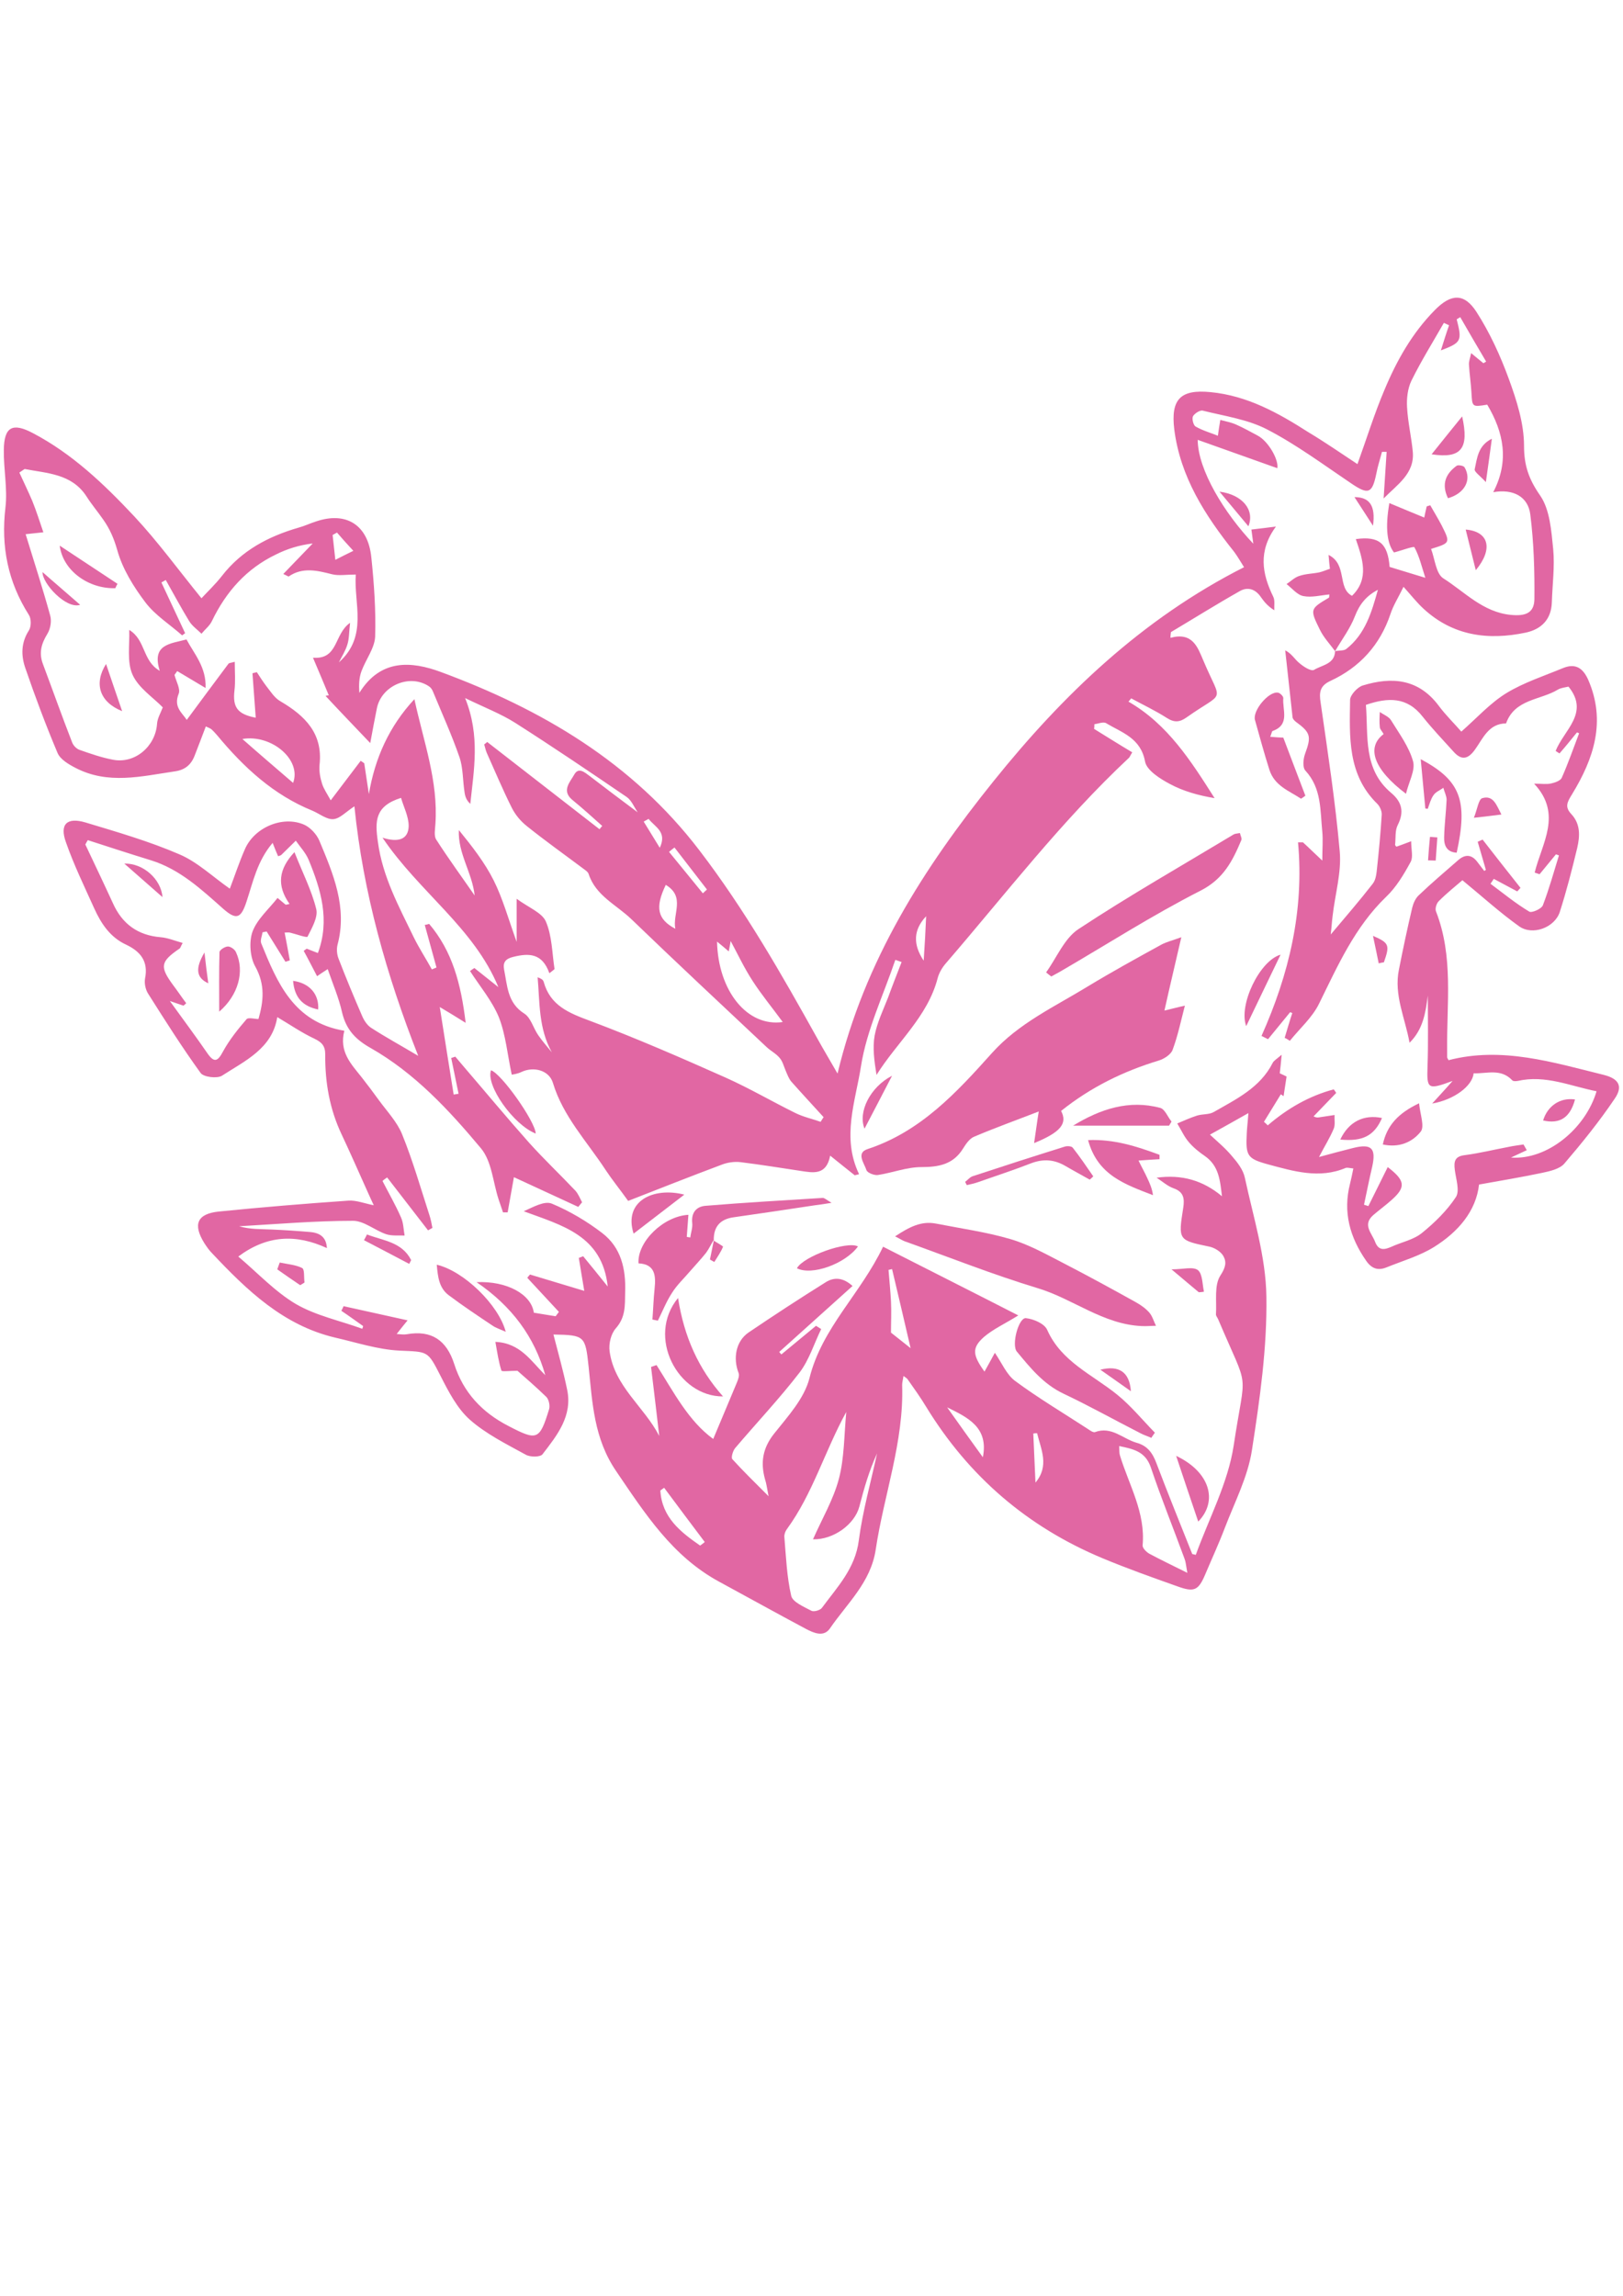 <?xml version="1.0" encoding="utf-8"?>
<!-- Generator: Adobe Illustrator 25.4.1, SVG Export Plug-In . SVG Version: 6.00 Build 0)  -->
<svg version="1.1" id="Capa_1" xmlns="http://www.w3.org/2000/svg" xmlns:xlink="http://www.w3.org/1999/xlink" x="0px" y="0px"
	 viewBox="0 0 595.3 841.9" style="enable-background:new 0 0 595.3 841.9;" xml:space="preserve">
<style type="text/css">
	.st0{fill:#E167A3;}
</style>
<g>
	<path class="st0" d="M389.2,407.4c2.4,4.6-0.1,7.8-9.9,11.8c0.6-3.9,1-7.3,1.7-11.6c-8.5,3.3-16.3,6.1-23.8,9.3
		c-1.6,0.7-2.9,2.6-3.9,4.2c-3.6,5.9-8.9,6.9-15.4,6.9c-5.3,0-10.6,2.1-15.9,2.9c-1.3,0.2-3.9-0.8-4.2-1.8c-0.8-2.5-3.9-6.3,0.4-7.7
		c19.5-6.4,32.7-20.8,45.7-35.3c9.8-10.9,22.9-16.9,35-24.3c8.9-5.4,18-10.4,27.1-15.4c1.9-1,4-1.5,7.3-2.7
		c-2.2,9.6-4.2,17.9-6.2,26.9c2.6-0.6,4.7-1.2,7.5-1.8c-1.5,5.8-2.6,11.1-4.5,16.2c-0.6,1.7-3.1,3.3-5,3.9
		C412.2,392.8,400.2,398.6,389.2,407.4z"/>
	<g>
		<path class="st0" d="M497.9,170.2c3.4-9.4,6.2-18.5,9.9-27.2c4.5-10.8,10.2-20.9,18.5-29.3c5.9-6,10.7-6.3,15.2,0.6
			c4.9,7.6,8.8,16.1,11.9,24.6c2.9,7.9,5.6,16.4,5.6,24.6c0,7.3,1.8,12.3,5.9,18.2c3.6,5.2,4.1,12.9,4.8,19.7
			c0.6,6.4-0.3,13-0.5,19.5c-0.2,6.4-4,9.9-9.6,11.1c-13.8,2.9-26.7,1.2-37.5-8.8c-2.4-2.2-4.5-4.9-7.3-8c-2,4.1-3.8,6.9-4.8,10
			c-3.8,11.3-11.2,19.5-22,24.5c-3.9,1.8-4.2,4.2-3.6,8c2.6,18.1,5.4,36.3,7,54.5c0.7,7.7-1.7,15.7-2.6,23.6
			c-0.3,2.3-0.4,4.5-0.7,6.9c5.3-6.3,10.5-12.3,15.4-18.6c1.2-1.5,1.4-3.9,1.6-5.9c0.7-6.4,1.3-12.9,1.7-19.4c0.1-1.3-0.7-3.1-1.6-4
			c-11-10.7-10.2-24.6-10-38.1c0-1.8,2.7-4.7,4.6-5.3c10.7-3.3,20.5-2.5,27.9,7.4c2.6,3.5,5.8,6.6,8.3,9.5
			c5.6-4.9,10.5-10.4,16.5-14.1c6.4-3.9,13.8-6.3,20.8-9.2c4.4-1.8,7.2-0.2,9.2,4.2c6.7,15.3,2.1,29-5.9,42.1
			c-1.8,2.9-2.7,4.6-0.3,7.2c3.5,3.7,3.2,8.2,2.2,12.5c-1.9,7.9-3.9,15.7-6.4,23.5c-1.9,5.7-10,8.7-14.9,5.2
			c-7-5-13.5-10.9-20.8-16.9c-2.2,1.9-5.6,4.6-8.7,7.7c-0.8,0.8-1.4,2.7-1,3.7c6.5,16.6,3.9,33.8,4.1,50.9c0,0.9,0,1.8,0,2.6
			c0,0.3,0.3,0.6,0.5,1.1c19.6-5.1,38.3,0.8,57,5.4c5.5,1.4,7.1,4.2,3.9,8.8c-5.6,8.3-11.9,16.1-18.4,23.7c-1.7,2-5.3,2.8-8.1,3.4
			c-7.6,1.6-15.4,2.9-23.2,4.3c-1.1,9.8-7.7,17.4-16.5,22.9c-5.3,3.3-11.6,5.1-17.5,7.5c-3,1.2-5.3,0.5-7.3-2.3
			c-6.1-8.7-8.7-18-6-28.5c0.4-1.7,0.8-3.4,1.2-5.5c-1.2-0.1-2.2-0.4-2.8-0.2c-9.7,4.1-19.2,1.2-28.5-1.3c-7.7-2.1-8.2-3.2-7.8-11.3
			c0.1-2.3,0.4-4.5,0.6-7.5c-4.8,2.7-9.2,5.2-14.1,7.9c2.8,2.6,5.7,5,8.1,7.9c2,2.3,4.1,5,4.7,7.9c3.1,14.4,7.7,29,7.9,43.5
			c0.3,18.8-2.4,37.7-5.3,56.4c-1.5,9.8-6.3,19-9.9,28.4c-2.2,5.8-4.8,11.4-7.2,17.1c-2.5,5.9-4,6.7-10.1,4.5
			c-9.3-3.3-18.6-6.6-27.7-10.4c-27.5-11.5-49-30-64.6-55.5c-2.1-3.5-4.5-6.8-6.8-10.1c-0.3-0.4-0.7-0.6-1.5-1.2
			c-0.2,1.4-0.5,2.3-0.5,3.3c0.7,20.8-6.7,40.3-9.7,60.4c-1.8,12-10.5,19.7-16.8,28.9c-2.3,3.3-6,1.6-8.7,0.2
			c-10.7-5.7-21.3-11.6-32-17.4c-17.1-9.3-27.1-24.9-37.7-40.5c-8.2-12-8.7-25.1-10.1-38.3c-1.2-11.3-1.4-11.6-12.9-11.8
			c1.7,6.6,3.6,13.3,5,20.1c2.1,9.7-3.6,16.8-9,23.8c-0.8,1.1-4.5,1.1-6.1,0.2c-7.1-3.9-14.6-7.6-20.6-12.9
			c-4.6-4.1-7.8-10.3-10.7-16c-4.8-9.4-4.5-8.8-15.1-9.3c-8-0.4-15.8-3-23.7-4.8c-18.9-4.5-32.2-17.3-45-30.9
			c-1.1-1.1-2-2.4-2.9-3.8c-4.2-6.8-2.6-10.7,5.4-11.5c15.8-1.6,31.7-2.9,47.5-4c2.8-0.2,5.8,1,9.3,1.7c-0.7-1.5-1.5-3.2-2.2-4.8
			c-3.2-7.1-6.3-14.2-9.6-21.2c-4.4-9.3-6.1-19.1-6-29.3c0-3.2-1.3-4.5-4-5.8c-4.7-2.2-9-5.2-13.6-7.9c-1.8,11.5-11.8,16-20.3,21.5
			c-1.8,1.1-6.7,0.5-7.8-1c-6.8-9.4-13-19.2-19.2-29c-1-1.5-1.5-3.8-1.2-5.6c1.3-6.4-1.7-10-7-12.5c-5.8-2.7-9.1-7.7-11.6-13.2
			c-3.6-8-7.5-16-10.4-24.3c-2.4-6.6,0.3-9.3,7.1-7.3c11.6,3.5,23.4,6.9,34.5,11.7c6.6,2.8,12.2,8.2,18.5,12.6
			c1.8-4.7,3.4-9.6,5.5-14.4c3.4-8,13.8-12.5,21.7-9.1c2.3,1,4.6,3.5,5.6,5.8c5.1,12.2,10.4,24.5,6.7,38.3c-0.4,1.6-0.2,3.6,0.4,5.1
			c2.7,7,5.6,14,8.6,20.9c0.7,1.7,1.9,3.5,3.3,4.4c5.4,3.5,11.1,6.6,17.3,10.3c-11.6-29.5-20.2-59.8-23.4-91.5
			c-3.1,2-5.3,4.5-7.7,4.7c-2.5,0.2-5.1-2-7.7-3.1c-14.3-5.8-25.2-15.9-34.9-27.6c-0.7-0.8-1.4-1.6-2.2-2.3c-0.4-0.3-0.9-0.5-2-1
			c-1.4,3.6-2.7,7.2-4.1,10.7c-1.3,3.4-3.6,5.3-7.4,5.8c-12.2,1.8-24.4,4.9-36.3-1.3c-2.5-1.3-5.6-3.1-6.6-5.5
			c-4.3-10.2-8.2-20.6-11.8-31.1c-1.6-4.6-1.6-9.3,1.3-13.8c0.9-1.4,0.9-4.3,0-5.7C2.9,213.4,0.3,200.4,2,186.1
			c0.8-6.9-0.7-14.1-0.6-21.1c0.1-8.5,3.2-10.1,10.6-6.2c14.5,7.6,26.1,18.7,37.1,30.4c8.8,9.4,16.5,20,24.8,30.2
			c2.1-2.3,5-5,7.5-8.2c7.3-9.4,17.1-14.5,28.1-17.7c2.2-0.6,4.3-1.6,6.5-2.3c11-3.7,19,1.3,20.2,13.2c1,9.6,1.7,19.4,1.4,29.1
			c-0.2,4.2-3.4,8.3-5,12.6c-0.9,2.4-1,5-0.8,8c7.8-12.6,19.2-11.6,29.8-7.7c37.1,13.7,70.3,33.2,94.9,65.4
			c16.7,21.8,30.2,45.5,43.5,69.4c2.1,3.8,4.4,7.6,7.2,12.5c9.9-41.5,31.7-75.5,57.2-107.2c25.4-31.6,54.4-59.5,91.9-78.5
			c-1.1-1.7-2.2-3.7-3.6-5.6c-10.7-13.4-19.8-27.5-22-45c-1.3-10.9,2.2-14.7,13.3-13.6c13.5,1.3,24.8,7.6,35.9,14.7
			C485.9,162.1,491.7,166.1,497.9,170.2z M489.7,238.8c-1.9-2.6-4.2-5-5.6-7.9c-3.7-7.5-3.6-7.6,3.3-11.7c0.2-0.1,0.1-0.6,0.2-1.2
			c-3.2,0.3-6.5,1.2-9.5,0.6c-2.3-0.4-4.1-2.8-6.2-4.4c1.5-1,3-2.5,4.7-3c2.3-0.8,4.9-0.8,7.3-1.3c1.3-0.3,2.6-0.9,3.9-1.3
			c-0.2-1.5-0.3-2.8-0.5-5.1c7,3.5,3.1,12.1,8.6,15c6.5-6.3,3.8-13.7,1.4-20.8c8.7-1.2,11.7,1.7,12.4,10.2c4.3,1.3,8.1,2.5,13.1,4
			c-1.3-4-2.2-7.9-4-11.2c-0.3-0.5-4.7,1.2-7.5,1.9c-2.5-3.2-3.3-8.9-1.7-18.1c4.5,1.9,8.7,3.6,12.8,5.3c0.2-0.9,0.5-2.5,0.9-4.1
			c0.4-0.1,0.9-0.3,1.3-0.4c1.4,2.5,2.9,4.9,4.2,7.4c3.2,6.4,3.2,6.4-3.9,8.6c1.4,3.7,1.8,9.1,4.5,10.8c7.9,5,14.5,12.4,24.8,13.4
			c5.2,0.5,8.5-0.6,8.6-5.7c0.1-10.4-0.2-20.8-1.5-31.1c-0.8-6.6-6.3-9.5-13.6-8.2c6-11.5,3.8-22-2.2-32.1c-5.6,0.9-5.5,0.9-5.8-4.6
			c-0.2-3.3-0.7-6.7-0.9-10c-0.1-1.2,0.4-2.4,0.8-4.3c2,1.7,3.3,2.7,4.5,3.7c0.3-0.2,0.7-0.4,1-0.6c-3.2-5.4-6.4-10.9-9.5-16.3
			c-0.4,0.3-0.9,0.5-1.3,0.8c2,7.9,1.8,8.5-5.8,11.4c1.1-3.5,2-6.4,3-9.2c-0.6-0.3-1.3-0.6-1.9-0.9c-4,7-8.3,13.9-11.9,21.2
			c-1.4,2.9-1.8,6.6-1.6,9.8c0.3,5.5,1.6,10.9,2.1,16.3c0.7,8-5.7,12-10.7,17.1c0.4-5.7,0.7-11.4,1.1-17.1c-0.6,0-1.2,0-1.7,0
			c-0.7,2.7-1.6,5.4-2.1,8.1c-1.5,7.3-3,7.7-9.3,3.4c-10.1-6.8-19.9-14.1-30.7-19.7c-7.1-3.7-15.6-4.9-23.6-6.9c-1-0.3-3,1-3.6,2
			c-0.5,0.9,0.1,3.3,0.9,3.8c2.6,1.5,5.5,2.3,8.2,3.4c0.3-2.2,0.6-4,0.9-5.8c1.9,0.5,4,0.9,5.8,1.7c2.7,1.2,5.4,2.7,8,4.1
			c4,2.2,7.7,9,7.1,11.9c-9.6-3.4-19.3-6.9-29.2-10.4c0.1,11.1,9.8,26.9,20.4,38.1c-0.2-1.5-0.4-3.1-0.7-5.2c3.2-0.4,6.1-0.7,9-1.1
			c-6.6,9-5.1,17.3-1,25.7c0.7,1.4,0.3,3.3,0.4,5c-2.4-1.5-3.7-3.1-4.9-4.8c-2-3-4.9-3.9-7.8-2.2c-8.5,4.8-16.8,10-25.2,15
			c-0.1,0.7-0.2,1.4-0.2,2.1c8.2-2.2,10,3.5,12.1,8.4c6.8,16.1,8.1,10.7-6.2,20.8c-2.4,1.7-4.4,2-7.2,0.2c-4.2-2.7-8.7-4.8-13.1-7.2
			c-0.3,0.4-0.6,0.8-1,1.2c14.4,8.3,22.9,21.7,31.6,35.4c-5.9-1-11.4-2.5-16.4-5.2c-3.6-1.9-8.5-5-9.1-8.2
			c-1.6-8.7-8.5-10.6-14.3-14.1c-1-0.6-2.9,0.2-4.3,0.4c0,0.6,0,1.2-0.1,1.7c4.7,2.9,9.3,5.8,14,8.6c-0.7,1.1-0.9,1.7-1.2,2
			c-24.7,23.1-45.2,49.9-67.2,75.4c-1.3,1.5-2.5,3.5-3,5.5c-3.7,14.1-14.9,23.4-22.4,35.4c-0.8-5-1.5-9.8-0.7-14.4
			c0.9-4.8,3.1-9.3,4.9-13.9c1.6-4.4,3.3-8.7,5-13.1c-0.8-0.3-1.5-0.5-2.3-0.8c-4.4,13-10.5,25.7-12.6,39c-2,12.9-7.2,26.1-0.7,39.6
			c-0.5,0.1-1,0.3-1.6,0.4c-2.8-2.2-5.5-4.4-9-7.2c-1.4,7.3-6.2,6.3-10.8,5.6c-7.3-1.1-14.7-2.3-22-3.2c-2.3-0.3-5,0.1-7.2,1
			c-11.5,4.3-22.8,8.8-34.1,13.2c-3.3-4.6-6-7.9-8.3-11.4c-6.8-10.4-15.6-19.6-19.3-31.9c-1.4-4.6-7-6.1-11.5-4
			c-1.4,0.7-3,0.9-3.6,1c-1.6-7.5-2.2-14.6-4.7-21c-2.5-6.1-7-11.4-10.6-17c0.5-0.4,1-0.7,1.6-1.1c2.9,2.3,5.9,4.7,8.8,7
			c-9-21.8-29-34.8-42.5-54.8c5.6,1.8,9.5,0.8,9.6-4.3c0-3.5-1.9-7.1-2.8-10.3c-9.6,3-9.6,8.5-8.5,16.1c1.7,12.8,7.7,23.7,13.1,34.9
			c2,4.1,4.5,7.9,6.7,11.9c0.6-0.2,1.2-0.5,1.7-0.7c-1.4-5.2-2.9-10.4-4.3-15.6c0.5-0.1,1.1-0.2,1.6-0.4c8.5,10,11.7,22,13.4,36.3
			c-3.7-2.3-6.1-3.8-9.5-5.8c1.8,11.3,3.4,21.7,5.1,32.1c0.6-0.1,1.2-0.2,1.8-0.3c-0.9-4.4-1.8-8.7-2.7-13.1c0.5-0.2,1-0.3,1.5-0.5
			c1.1,1.3,2.2,2.6,3.3,3.9c7.9,9.2,15.7,18.6,23.8,27.7c5.4,6,11.3,11.6,16.9,17.5c1.1,1.2,1.7,2.8,2.5,4.3
			c-0.5,0.6-0.9,1.1-1.4,1.7c-7.8-3.6-15.6-7.2-23.6-10.9c-0.7,3.9-1.5,8.4-2.3,12.9c-0.6,0-1.1,0-1.7,0c-0.5-1.6-1.1-3.1-1.6-4.7
			c-2.1-6.4-2.5-14-6.5-18.8c-11.7-14-24.3-27.6-40.5-36.8c-5.5-3.1-8.9-6.7-10.4-12.9c-1.2-5.4-3.4-10.5-5.3-16
			c-2,1.3-2.8,1.8-3.9,2.6c-1.8-3.4-3.3-6.4-4.9-9.3c0.4-0.3,0.7-0.5,1.1-0.8c1.4,0.6,2.9,1.1,4.1,1.6c4.5-12.1,1.1-23.3-3.4-34.2
			c-1.1-2.6-3.1-4.7-4.7-7c-1.8,1.7-3.5,3.5-5.3,5.2c-0.2,0.2-0.6,0.3-1.2,0.5c-0.6-1.4-1.2-2.8-2-4.9c-5.7,6.7-7.2,14.4-9.6,21.6
			c-2,6.1-3.7,6.8-8.5,2.6c-8-7.1-15.9-14.5-26.5-17.8c-7.8-2.4-15.5-4.9-23.2-7.4c-0.3,0.5-0.6,1-0.9,1.6
			c3.4,7.2,6.8,14.3,10.1,21.5c3.4,7.6,9.1,11.8,17.5,12.5c2.6,0.2,5.2,1.3,8.1,2.1c-0.7,1.2-0.8,1.9-1.2,2.1
			c-7,4.8-7.3,6.6-2.2,13.5c1.6,2.1,3.1,4.4,4.7,6.5c-0.3,0.3-0.6,0.6-1,0.9c-1.2-0.4-2.4-0.8-5-1.7c5.2,7.2,9.6,13.1,13.8,19.2
			c2.5,3.6,3.8,2.9,5.7-0.7c2.3-4.2,5.4-8.1,8.6-11.8c0.6-0.8,3-0.1,4.4-0.1c1.8-6.3,2.6-12.5-1.2-19.3c-1.9-3.4-2.3-9-1-12.7
			c1.7-4.6,5.9-8.2,9.2-12.4c0.7,0.6,1.9,1.6,3,2.5c0.5-0.1,0.9-0.2,1.4-0.3c-4.8-6.8-4-12.8,1.8-19c3,7.6,6.3,14,8,20.9
			c0.7,3-1.6,6.9-3.2,10.1c-0.3,0.5-4.3-1-6.5-1.5c-0.5-0.1-1,0-1.9,0c0.7,3.6,1.3,6.9,1.9,10.2c-0.5,0.2-1.1,0.3-1.6,0.5
			c-2.3-3.7-4.6-7.4-6.9-11.1c-0.5,0.1-1,0.2-1.5,0.3c-0.2,1.3-0.9,2.9-0.5,4c5.9,14.5,11.9,29,30.5,32.1c-2,7.7,2.5,12.2,6.3,17
			c2.2,2.8,4.3,5.6,6.4,8.5c3,4.1,6.7,8,8.5,12.5c3.9,9.6,6.8,19.7,10,29.6c0.5,1.5,0.8,3.1,1.1,4.7c-0.5,0.3-1.1,0.6-1.6,0.9
			c-5-6.5-10-12.9-15-19.4c-0.6,0.4-1.2,0.8-1.7,1.3c2.3,4.5,4.8,8.8,6.8,13.4c0.9,2,0.9,4.4,1.3,6.6c-2.3-0.1-4.7,0.2-6.8-0.5
			c-4.1-1.4-8.1-4.9-12.1-4.9c-13.9,0-27.9,1.2-41.8,2c4.1,1.2,8.1,1,12.1,1.2c4.6,0.2,9.2,0.5,13.8,0.9c4.1,0.3,6.1,2.2,6.3,5.9
			c-11.3-5.2-21.9-4.8-32.5,3.1c7.2,6.1,13.5,12.9,21.1,17.4c7.4,4.3,16.2,6.1,24.4,9.1c0.1-0.3,0.2-0.6,0.3-1
			c-2.7-1.9-5.3-3.8-8-5.6c0.3-0.6,0.6-1.1,0.8-1.7c7.5,1.7,15.1,3.3,23.5,5.2c-1.4,1.7-2.6,3.2-4,5c1.4,0.1,2.6,0.3,3.7,0.1
			c9.1-1.6,14.6,2.2,17.4,10.9c3.3,10.4,10.2,17.8,20,22.8c10.4,5.4,11.3,5.2,14.8-6.2c0.4-1.3-0.1-3.6-1-4.5
			c-3.9-3.8-8-7.3-10.6-9.6c-3.1,0-5.8,0.4-5.9-0.1c-1-3.2-1.5-6.5-2.2-10.5c9.2,0.4,13.1,7.1,18.3,12.2
			c-4-14.1-12.2-25.2-25.2-34.1c11.2-0.5,20.1,4.5,21,11.2c2.6,0.4,5.3,0.9,8,1.3c0.4-0.5,0.8-1.1,1.2-1.6
			c-3.9-4.2-7.7-8.3-11.6-12.5c0.3-0.4,0.6-0.8,1-1.2c6.3,1.9,12.6,3.8,19.9,6c-0.9-5.2-1.4-8.6-2-12.1c0.5-0.2,1.1-0.4,1.6-0.6
			c2.9,3.5,5.7,7,9,11.1c-2-18.8-16.8-22.4-30.8-27.6c3.6-1.6,7.6-3.9,10.3-2.8c6.5,2.7,12.9,6.5,18.5,10.8
			c6.9,5.3,8.7,13.1,8.4,21.7c-0.1,4.9,0.2,9.1-3.4,13.2c-1.8,2-2.7,5.7-2.3,8.5c1.8,12.9,12.7,20.3,18.2,31c-1-8.7-2-17-3-25.3
			c0.7-0.2,1.3-0.5,2-0.7c6.3,9.9,11.7,20.5,20.8,27.1c2.9-7,5.8-13.7,8.6-20.5c0.5-1.2,1.1-2.7,0.7-3.7c-2.1-5.4-1-11.6,3.6-14.8
			c9.3-6.3,18.8-12.5,28.4-18.5c3.2-2,6.5-1.6,9.8,1.4c-9.1,8.2-18,16.2-26.9,24.2c0.3,0.3,0.5,0.6,0.8,0.9c4.2-3.5,8.5-7,12.7-10.5
			c0.6,0.4,1.3,0.8,1.9,1.2c-2.6,5.3-4.4,11.3-7.9,15.9c-7.4,9.6-15.8,18.5-23.7,27.8c-0.8,1-1.5,3.4-1,4c3.9,4.3,8.1,8.4,13.3,13.6
			c-0.6-3.1-0.8-4.7-1.3-6.2c-1.7-6.1-0.9-11.4,3.3-16.7c5-6.3,11.1-12.9,13-20.4c4.6-18.5,18.7-30.8,27-48.2
			c16.9,8.6,33.2,16.8,49.6,25.2c-5,3.1-9.2,5-12.6,7.9c-4.5,4-4.2,6.6,0.2,12.7c1.3-2.3,2.5-4.5,3.8-6.9c2.6,3.8,4.3,8,7.4,10.3
			c8.5,6.3,17.6,11.7,26.5,17.5c0.9,0.6,2.1,1.5,2.8,1.3c6.1-2.3,10.3,2.5,15.3,3.9c4,1.1,5.9,3.8,7.3,7.6
			c4.2,11.1,8.7,22.1,13.1,33.2c0.4,0.1,0.9,0.2,1.3,0.3c4.8-13.3,11.8-26.3,13.9-40.1c4.4-29.3,6-18.7-5.7-46.3
			c-0.3-0.7-0.9-1.3-0.8-1.9c0.3-4.8-0.7-10.5,1.6-14.1c1.9-2.9,2.4-4.9,1.1-7.2c-0.9-1.6-3.2-3-5-3.4c-11.5-2.4-11.6-2.3-9.7-14.3
			c0.5-3.3,0.2-5.8-3.5-7.1c-2.3-0.8-4.2-2.6-6.3-3.9c9.2-1.3,17.1,1,24,6.8c-0.7-5.8-1.1-11.1-6.2-14.7c-2.2-1.5-4.3-3.2-6-5.2
			c-1.7-2-2.8-4.5-4.2-6.8c2.4-1,4.8-2.1,7.3-2.9c2-0.6,4.4-0.3,6.1-1.3c8.2-4.7,17-8.9,21.6-18c0.4-0.8,1.3-1.3,3.3-3
			c-0.3,3.3-0.5,5.1-0.7,6.8c1,0.5,2,0.9,2.5,1.2c-0.4,2.8-0.8,5-1.1,7.2c-0.3-0.2-0.7-0.5-1-0.7c-2.1,3.4-4.1,6.7-6.2,10.1
			c0.5,0.4,1,0.9,1.4,1.3c7.2-6.2,15.2-10.8,24.2-13.2c0.3,0.4,0.6,0.8,0.9,1.3c-2.8,2.9-5.5,5.7-8.3,8.6c1.2,0.6,1.8,0.4,2.4,0.3
			c1.8-0.3,3.6-0.5,5.3-0.8c-0.1,1.7,0.3,3.6-0.3,5c-1.4,3.4-3.4,6.5-5.4,10.4c4.4-1.2,8.5-2.3,12.5-3.3c6.8-1.7,8.5,0.1,7,6.9
			c-1.1,4.6-2,9.3-3,13.9c0.5,0.2,1.1,0.3,1.6,0.5c2.3-4.7,4.7-9.4,7.1-14.3c6.4,4.9,6.7,7.3,1.6,11.9c-2.2,2-4.7,3.8-6.9,5.7
			c-4.1,3.6-0.5,6.6,0.7,9.9c1.3,3.3,3.5,2.8,6,1.7c3.7-1.7,8-2.5,11.1-5c4.7-3.8,9.2-8.2,12.5-13.2c1.5-2.3,0-6.7-0.4-10
			c-0.4-3.1,0-5,3.8-5.4c5.3-0.7,10.6-2,15.9-3c1.8-0.4,3.7-0.6,5.5-0.9c0.4,0.7,0.8,1.4,1.2,2.1c-1.9,0.9-3.9,1.8-5.8,2.7
			c13.2,1,27.3-10.5,31.4-24.3c-9.6-1.9-18.8-6.1-28.9-3.8c-0.6,0.1-1.6,0.2-2-0.2c-4.2-4.5-9.4-2.4-14.2-2.6
			c-0.4,4.6-7.1,9.7-15.2,11.1c2.7-3,4.7-5.1,7.5-8.3c-9.2,3.4-9.5,3-9.2-5.4c0.3-8.6,0.1-17.3,0.1-25.9c-0.8,6.2-1.7,12.4-6.7,17.3
			c-1.6-9-5.8-17.5-3.9-26.8c1.5-7.6,3.1-15.2,4.9-22.8c0.4-1.6,1.2-3.4,2.4-4.5c4.7-4.5,9.7-8.7,14.6-13c2.5-2.1,4.8-1.9,6.8,0.7
			c0.9,1.1,1.7,2.3,2.6,3.4c0.2-0.1,0.4-0.3,0.6-0.4c-1-3.4-2-6.9-3-10.3c0.6-0.3,1.2-0.5,1.8-0.8c4.6,5.9,9.2,11.8,13.9,17.7
			c-0.4,0.4-0.8,0.9-1.2,1.3c-2.9-1.5-5.7-3.1-8.6-4.6c-0.4,0.6-0.8,1.2-1.2,1.8c4.7,3.5,9.2,7.2,14.2,10.2c0.9,0.6,4.5-1,5-2.3
			c2.3-6,4-12.2,5.9-18.3c-0.4-0.1-0.7-0.3-1.1-0.4c-2,2.4-4,4.9-6,7.3c-0.6-0.2-1.2-0.4-1.8-0.6c2.6-10.7,10.3-21.4-0.2-32.6
			c3,0,4.7,0.3,6.3-0.1c1.4-0.3,3.3-1,3.8-2c2.4-5.4,4.3-10.9,6.4-16.4c-0.3-0.1-0.6-0.2-0.8-0.3c-2.1,2.6-4.2,5.2-6.4,7.7
			c-0.5-0.3-0.9-0.6-1.4-0.9c2.9-7.6,12.6-13.9,4.7-23.6c-1.2,0.3-2.7,0.4-3.9,1.1c-6.4,3.9-15.8,3.4-19,12.4
			c-6.4,0-8.5,5.6-11.4,9.6c-2.8,3.9-5.2,3.8-8,0.6c-3.8-4.2-7.7-8.3-11.2-12.7c-5.7-7.3-12.7-7.1-20.8-4.3
			c0.9,11.5-1.1,23.6,9.3,32.3c3.9,3.3,4.8,6.9,2.4,11.7c-1.1,2.1-0.7,4.8-1,7.3c0,0.2,0.3,0.5,0.5,0.7c1.4-0.5,2.8-1,5.4-2
			c0,3.1,0.8,5.8-0.2,7.6c-2.5,4.6-5.3,9.3-9,12.8c-11.5,11.1-17.7,25.2-24.6,39.2c-2.5,5.1-7.1,9.1-10.7,13.6
			c-0.6-0.4-1.2-0.8-1.9-1.1c0.9-3,1.8-6.1,2.8-9.1c-0.3-0.1-0.5-0.2-0.8-0.3c-2.7,3.3-5.4,6.6-8.1,9.9c-0.8-0.4-1.6-0.8-2.4-1.2
			c10.1-22.6,15.7-46,13.4-71c0.6,0,1.2,0,1.8,0c2.1,1.9,4.1,3.9,7.1,6.7c0-4.3,0.3-7.5,0-10.6c-0.8-7.8-0.2-15.9-6.2-22.4
			c-1.1-1.2-0.8-4.3-0.1-6.2c2.3-6.3,2.1-7.7-3.4-11.7c-0.5-0.4-1.1-1-1.2-1.6c-0.9-8.2-1.8-16.4-2.7-24.6c2.4,1.2,3.5,3.3,5.1,4.6
			c1.5,1.3,4.2,3.1,5.4,2.6C485,243.8,489.5,243.6,489.7,238.8c1.4-0.3,3.2-0.1,4.1-0.8c7-5.5,9.3-13.5,11.6-21.7
			c-4.1,2.1-6.7,5.2-8.4,9.6C495.3,230.4,492.2,234.5,489.7,238.8z M152,256.4c3.3,15.4,8.8,30,7.7,45.8c-0.1,1.9-0.6,4.3,0.3,5.7
			c4.5,7,9.4,13.7,14.1,20.5c-0.9-8.4-6.2-15.4-5.8-24c4.8,5.9,9.5,11.9,12.8,18.5c3.3,6.6,5.3,13.9,8.4,22.5c0-5.8,0-10.1,0-15.8
			c4.5,3.3,9.3,5.1,10.7,8.3c2.3,5.3,2.3,11.6,3.2,17.5c-0.6,0.5-1.2,1-1.9,1.5c-2.6-7.4-7.5-7.4-13.2-6c-2.9,0.7-3.9,2-3.4,4.7
			c1.2,5.9,1.2,12.2,7.4,16.1c2.4,1.5,3.3,5.3,5.1,7.9c1.5,2.2,3.3,4.2,5,6.3c-4.9-8.8-4.4-18.3-5.2-27.5c1.2,0.4,2,0.9,2.2,1.6
			c2.4,8.8,9.3,11.5,17.1,14.4c16.8,6.3,33.3,13.5,49.7,20.8c8.7,3.9,16.9,8.7,25.4,12.9c3,1.5,6.3,2.2,9.4,3.3
			c0.4-0.6,0.7-1.2,1.1-1.7c-4-4.4-8-8.7-11.9-13.1c-0.9-1.1-1.4-2.5-2-3.9c-0.7-1.6-1.1-3.4-2.2-4.7c-1.3-1.6-3.3-2.6-4.8-4
			c-16.6-15.6-33.2-31.1-49.6-46.9c-5.5-5.3-13.1-8.6-15.7-16.6c-0.3-0.9-1.4-1.5-2.3-2.2c-6.8-5.1-13.7-10-20.3-15.3
			c-2.3-1.8-4.3-4.2-5.6-6.8c-3.3-6.6-6.2-13.5-9.2-20.2c-0.4-1-0.6-2-0.9-3c0.4-0.3,0.8-0.6,1.1-0.9c13.7,10.7,27.5,21.3,41.2,32
			c0.3-0.4,0.6-0.8,1-1.2c-3.6-3.2-7.1-6.4-10.9-9.5c-4.2-3.4-0.9-6.6,0.6-9.3c1.6-2.9,3.8-0.9,5.7,0.5c5.6,4.3,11.3,8.6,17.6,13.3
			c-1.4-2.1-2.3-4.4-4-5.6c-13.5-9.2-27.1-18.4-40.9-27.2c-5.2-3.3-11.2-5.6-18.4-9.1c5.6,13.9,3.2,26.3,1.9,38.8
			c-1.4-1.3-1.9-2.7-2.1-4.2c-0.7-4.4-0.5-9-1.9-13c-2.8-8.1-6.4-16-9.7-24c-0.3-0.8-0.9-1.6-1.6-2c-7.1-4.6-17.4-0.1-19,8.3
			c-0.8,3.9-1.5,7.8-2.4,12.6c-5.9-6.2-11.2-11.7-16.4-17.3c0.4-0.1,0.8-0.2,1.2-0.2c-1.8-4.4-3.7-8.8-5.8-13.8
			c9.4,0.7,7.6-8.6,13.6-12.8c-0.4,3.5-0.3,5.8-1,8c-0.7,2.3-2,4.3-3.1,6.5c10.8-9.6,5.4-21.7,6.2-32.2c-3.5,0-6.3,0.5-8.7-0.1
			c-5.5-1.4-10.8-2.7-15.9,0.8c-0.1,0.1-0.6-0.3-2-0.9c3.7-3.9,7.3-7.5,10.8-11.2c-5,0.6-9.4,2-13.4,4
			c-10.9,5.2-18.4,13.7-23.6,24.5c-0.8,1.7-2.5,3-3.8,4.6c-1.5-1.5-3.4-2.8-4.5-4.6c-3-4.9-5.7-10-8.6-15.1
			c-0.5,0.3-1.1,0.6-1.6,0.9c2.9,6.2,5.8,12.4,8.7,18.6c-0.4,0.3-0.7,0.5-1.1,0.8c-4.5-4-9.8-7.3-13.4-12
			c-4.4-5.8-8.5-12.4-10.4-19.3c-1.2-4.2-2.7-7.7-5.1-11.1c-2-2.9-4.3-5.6-6.2-8.6c-5.4-8.3-14.4-8.4-22.6-10c-0.2,0-0.6,0.4-2,1.3
			c1.5,3.3,3.2,6.8,4.7,10.3c1.5,3.7,2.7,7.5,4.1,11.6c-2.7,0.3-3.9,0.4-6.5,0.7c3.2,10.4,6.3,20,9,29.8c0.6,2,0.1,4.9-1,6.7
			c-2.2,3.6-3.2,6.9-1.7,11c3.6,9.6,7,19.2,10.7,28.7c0.4,1.2,1.6,2.5,2.8,2.9c4,1.4,8,2.8,12.2,3.6c8.1,1.6,15.6-4.9,16.2-13.1
			c0.1-2,1.3-4,2.1-6.1c-3.6-3.7-8.9-7.1-11.1-12c-2.1-4.7-1-10.9-1.2-16.4c6.1,3.7,4.8,11.4,11.2,15c-3.1-9.8,3.9-9.9,9.8-11.5
			c2.9,5.4,7.3,10.2,7,17.8c-4-2.4-7.2-4.3-10.4-6.2c-0.3,0.5-0.7,0.9-1,1.4c0.6,2.4,2.3,5.2,1.5,7c-1.9,4.8,1.3,6.9,3,9.5
			c5.1-6.9,10.2-13.8,15.3-20.6c0.2-0.3,0.9-0.3,2.3-0.7c0,3.7,0.3,7.1-0.1,10.5c-0.7,6.1,1,8.7,7.8,10c-0.4-5.5-0.8-10.9-1.2-16.3
			c0.5-0.1,1.1-0.3,1.6-0.4c1.1,1.7,2.2,3.4,3.4,5c1.6,2,3.1,4.5,5.3,5.7c9,5.3,15.6,11.8,14.3,23.3c-0.2,2.2,0.2,4.6,0.9,6.8
			c0.6,2,1.9,3.8,3.2,6.2c4.1-5.4,7.5-9.9,11-14.5c0.4,0.3,0.9,0.6,1.3,0.9c0.6,3.8,1.1,7.6,1.7,11.3
			C137.5,278.1,142.7,266.4,152,256.4z M310.4,517.8c-8,14.6-12.3,30-21.8,43c-0.6,0.8-1,2-0.9,2.9c0.6,7.2,0.9,14.5,2.5,21.5
			c0.5,2.3,4.6,4,7.4,5.5c0.9,0.5,3.3-0.2,3.9-1.1c5.6-7.6,12.2-14.4,13.5-24.7c1.4-10.7,4.4-21.3,6.7-31.9
			c-2.9,6.3-4.8,12.9-6.5,19.5c-1.7,6.5-9.5,12.2-17,12c3.3-7.5,7.5-14.6,9.5-22.2C309.7,534.7,309.6,526.4,310.4,517.8z
			 M435.5,576.8c-0.5-2.9-0.6-4.1-1-5.1c-4.1-11.2-8.6-22.3-12.4-33.6c-2-5.8-6.3-6.7-11.6-7.8c0.1,1.6,0,2.6,0.3,3.5
			c3.3,10.8,9.4,20.9,8.3,32.9c-0.1,1,1.4,2.5,2.5,3.1C425.7,572,429.9,574,435.5,576.8z M263,345.3c0.4,18.1,11.1,31.4,24.1,29.5
			c-3.8-5.2-7.7-9.9-11-15c-3.2-4.9-5.7-10.3-8.1-14.7c0,0.2-0.3,1.7-0.7,3.8C265.8,347.6,264.6,346.6,263,345.3z M88.9,271
			c6,5.3,12.1,10.5,18.6,16.1C110.7,278.7,99.7,269.2,88.9,271z M256.8,566.8c0.6-0.4,1.2-0.9,1.7-1.3c-5-6.6-9.9-13.2-14.9-19.9
			c-0.5,0.3-0.9,0.7-1.4,1C242.8,556.5,249.6,561.8,256.8,566.8z M360.5,534.4c2.2-11-5.6-14.6-13.1-18.3
			C351.7,522.2,356.1,528.3,360.5,534.4z M327.2,465.4c-0.4,0.1-0.9,0.2-1.3,0.3c0.3,3.8,0.7,7.7,0.9,11.5c0.2,3.8,0,7.7,0,11.5
			c2.1,1.6,4.1,3.3,7.2,5.7C331.6,484,329.4,474.7,327.2,465.4z M244.2,324.5c-4,8.3-3.1,12.6,3.5,16.1
			C246.6,335.1,251.5,328.9,244.2,324.5z M379.8,543.7c5.2-6.2,2-12.2,0.6-18.1c-0.5,0-0.9,0-1.4,0.1
			C379.3,531.6,379.5,537.7,379.8,543.7z M257.8,327.6c0.5-0.5,1-0.9,1.5-1.4c-4-5.1-7.9-10.3-11.9-15.4c-0.7,0.5-1.3,1-2,1.6
			C249.6,317.5,253.7,322.6,257.8,327.6z M339.7,336c-4.7,5-4.9,10.3-0.9,16.3C339.2,346.2,339.5,341.1,339.7,336z M123.6,195.3
			c-0.5,0.3-1.1,0.6-1.6,0.9c0.3,2.8,0.6,5.6,1,9.1c2.5-1.3,4.2-2.1,6.6-3.3C127.2,199.4,125.4,197.4,123.6,195.3z M242,310.9
			c2.8-5.9-1.8-7.6-4.1-10.6c-0.6,0.3-1.2,0.7-1.8,1C238.1,304.5,240,307.7,242,310.9z"/>
		<path class="st0" d="M328.3,453.4c5.2-3.4,9.5-5.7,14.9-4.7c9.2,1.8,18.5,3.1,27.4,5.7c6.8,2,13.2,5.6,19.6,8.9
			c8.9,4.6,17.7,9.4,26.5,14.3c1.8,1,3.6,2.3,4.9,3.8c1.1,1.3,1.6,3.2,2.4,4.8c-1.7,0-3.5,0.2-5.2,0.1c-14.2-0.6-25.2-10-38.2-13.9
			c-16.5-5-32.6-11.4-48.8-17.2C331,454.9,330.3,454.4,328.3,453.4z"/>
		<path class="st0" d="M383.7,356.6c3.9-5.4,6.7-12.5,11.9-15.9c18.5-12.2,37.8-23.2,56.9-34.7c0.5-0.3,1.3-0.3,2.3-0.5
			c0.2,1,0.8,2,0.5,2.6c-3.2,7.6-6.5,14.2-14.9,18.5c-17.7,9-34.5,19.8-51.7,29.8c-1,0.6-2.1,1.1-3.1,1.7
			C384.9,357.6,384.3,357.1,383.7,356.6z"/>
		<path class="st0" d="M261.9,454.5c-1,1.6-1.8,3.4-2.9,4.9c-1.9,2.4-4,4.6-5.9,6.8c-2.2,2.6-4.8,5-6.6,7.9
			c-2.1,3.2-3.5,6.8-5.2,10.2c-0.7-0.1-1.4-0.3-2-0.4c0.3-3.8,0.4-7.6,0.8-11.3c0.5-4.8,0.2-9-5.9-9.3c-0.5-7.9,9.1-17.3,18.3-17.8
			c-0.2,2.7-0.4,5.4-0.6,8.1c0.4,0.1,0.8,0.1,1.3,0.2c0.2-1.8,0.9-3.6,0.7-5.3c-0.4-3.8,1.5-6,4.8-6.3c14.4-1.2,28.8-2,43.1-2.9
			c0.6,0,1.2,0.6,3.2,1.8c-3,0.5-4.5,0.7-6.1,0.9c-9.9,1.5-19.9,3-29.8,4.4c-5,0.7-7.4,3.5-7.3,8.5
			C261.7,454.9,261.9,454.5,261.9,454.5z"/>
		<path class="st0" d="M422.3,527.3c-1.3-0.6-2.7-1-4-1.7c-9.4-4.8-18.7-10-28.2-14.5c-7.4-3.5-12.2-9.5-17.1-15.4
			c-2.1-2.4,0.6-12.6,3.3-12.3c2.8,0.3,6.8,2,7.8,4.3c5.2,11.7,16.6,16.4,25.6,23.7c5.1,4.1,9.3,9.3,13.9,14
			C423.2,526,422.7,526.6,422.3,527.3z"/>
		<path class="st0" d="M465.9,270.2c2.3,0.2,4,0.3,4.8,0.3c2.8,7.5,5.5,14.4,8.1,21.3c-0.5,0.4-1,0.7-1.6,1.1
			c-4.4-2.9-9.7-4.7-11.6-10.6c-1.9-6-3.6-12.2-5.3-18.3c-0.9-3.4,5-10.5,8.4-10c0.8,0.1,2,1.3,2,2c-0.4,4.3,2.6,9.8-4,12.1
			C466.5,268.3,466.4,269,465.9,270.2z"/>
		<path class="st0" d="M265.2,512.1c-16.6,0.1-28.2-21.9-16.5-36.1C250.9,490.2,256.2,502,265.2,512.1z"/>
		<path class="st0" d="M425.3,425.1c-2.3,0.1-4.6,0.3-7.7,0.5c1.2,2.5,2.3,4.4,3.2,6.4c0.9,1.9,1.8,3.9,2.1,6.3
			c-10-3.9-20.3-7.2-23.8-20.2c9.5-0.4,17.9,2.3,26.2,5.4C425.3,424.1,425.3,424.6,425.3,425.1z"/>
		<path class="st0" d="M507.5,269.2c-0.6-1.1-1.4-1.8-1.4-2.6c-0.2-1.8-0.1-3.7,0-5.5c1.4,1,3.3,1.7,4.1,3c3,4.9,6.6,9.7,8.1,15.1
			c0.9,3.3-1.6,7.6-2.6,11.9C503.9,282.2,501,274.1,507.5,269.2z"/>
		<path class="st0" d="M522.8,296.5c-0.6-6-1.1-12.1-1.7-18.1c14.6,7.8,17.4,15.1,13.2,34.3c-3.7-0.2-4.7-2.7-4.6-5.7
			c0.1-4.6,0.7-9.1,0.9-13.7c0-1.4-0.8-2.9-1.2-4.4c-1.2,0.9-2.8,1.5-3.6,2.7c-1,1.4-1.5,3.3-2.1,5
			C523.3,296.6,523,296.5,522.8,296.5z"/>
		<path class="st0" d="M393.6,412.8c10-6.1,20.5-9.6,32-6.5c1.7,0.5,2.7,3.3,4.1,5c-0.3,0.5-0.6,1-0.9,1.5
			C417,412.8,405.3,412.8,393.6,412.8z"/>
		<path class="st0" d="M185.5,488.4c-2-0.9-3.6-1.4-4.9-2.3c-5.4-3.6-10.8-7.2-16-11.1c-3.6-2.7-4-6.8-4.4-11.2
			C170.1,466.1,182.9,478.5,185.5,488.4z"/>
		<path class="st0" d="M399.7,432.6c-3-1.7-6-3.3-8.9-5c-4.1-2.4-8.1-2.7-12.6-1c-6.4,2.5-12.9,4.6-19.4,6.9
			c-1.4,0.5-2.8,0.8-4.2,1.1c-0.2-0.4-0.4-0.8-0.6-1.2c1-0.7,1.8-1.8,2.9-2.1c11.2-3.7,22.4-7.3,33.6-10.8c0.9-0.3,2.4-0.2,2.9,0.3
			c2.7,3.4,5.1,7,7.6,10.6C400.6,431.8,400.2,432.2,399.7,432.6z"/>
		<path class="st0" d="M80.4,371c0-7.6-0.1-14.7,0.1-21.8c0-0.8,2-2.1,3.1-2.1c1,0,2.6,1.1,3,2.2C89.8,356.2,87.4,365,80.4,371z"/>
		<path class="st0" d="M431.4,533.9c12.3,5.8,15.5,16.5,8.1,24.1C436.7,549.7,434,541.8,431.4,533.9z"/>
		<path class="st0" d="M251,438.1c-6.8,5.2-12.5,9.6-18.6,14.3C228.6,440.4,239.7,435.2,251,438.1z"/>
		<path class="st0" d="M520.5,404.6c0.4,4.1,2.1,8.5,0.6,10.4c-3.1,3.9-8,6-13.9,4.7C508.7,412.7,512.9,408.2,520.5,404.6z"/>
		<path class="st0" d="M196.5,415.7c-8.2-3.2-18.4-17.7-16.4-23.2C183.9,393.7,196.3,411.2,196.5,415.7z"/>
		<path class="st0" d="M314.7,457.1c-4.7,6.4-16.9,10.8-22.4,8C294.7,460.7,310.7,455,314.7,457.1z"/>
		<path class="st0" d="M469.7,350.1c-4.5,9.4-8.6,17.8-12.6,26.2C454.2,368.6,462,352.3,469.7,350.1z"/>
		<path class="st0" d="M525.1,166.6c4-5,7.3-9.1,11.2-13.9C538.9,164.4,536.1,168.3,525.1,166.6z"/>
		<path class="st0" d="M491.6,417.9c3.1-6.6,8.7-9.3,15.3-7.9C504.1,416.5,499.8,418.7,491.6,417.9z"/>
		<path class="st0" d="M541.3,209.1c-1.2-4.8-2.4-9.7-3.7-14.9C546.1,194.9,547.8,201.3,541.3,209.1z"/>
		<path class="st0" d="M531.1,182.7c-2.5-5.2-0.8-9,3.2-11.9c0.6-0.4,2.6,0,2.9,0.6C539.9,176,537.2,181,531.1,182.7z"/>
		<path class="st0" d="M327.2,394.5c-3.3,6.3-6.5,12.6-10.1,19.4C314.6,407.8,319.2,398.6,327.2,394.5z"/>
		<path class="st0" d="M577.7,403.2c-1.8,6.7-5.6,9.1-11.7,7.7C567.6,405.6,572.2,402.4,577.7,403.2z"/>
		<path class="st0" d="M134.6,452.7c5.9,2.3,12.8,2.7,16.2,9.4c-0.2,0.5-0.5,0.9-0.7,1.4c-5.5-2.9-11-5.8-16.6-8.7
			C133.9,454.1,134.3,453.4,134.6,452.7z"/>
		<path class="st0" d="M547.2,160.9c-0.6,4.7-1.3,9.4-2.2,15.9c-2.1-2.3-4.3-3.8-4.1-4.7C541.8,168,542.1,163.4,547.2,160.9z"/>
		<path class="st0" d="M116.7,370.2c-5.8-1.2-8.7-4.5-9.2-10.5C113.5,360.5,117.1,364.6,116.7,370.2z"/>
		<path class="st0" d="M457.9,193c-3.5-4.2-6.7-8-10.6-12.7C455.8,181.4,460.3,187.1,457.9,193z"/>
		<path class="st0" d="M59.6,329c-4.8-4.2-9-7.9-14-12.3C52.5,316.5,59.1,322.4,59.6,329z"/>
		<path class="st0" d="M439.7,473.9c-2.9-2.4-5.7-4.8-10-8.4c4.3,0,7.9-1.1,9.7,0.3c1.7,1.4,1.6,5.2,2.2,7.9
			C440.9,473.8,440.3,473.9,439.7,473.9z"/>
		<path class="st0" d="M110.1,471.3c-2.8-1.9-5.6-3.8-8.4-5.8c0.3-0.8,0.6-1.7,0.9-2.5c2.8,0.6,5.8,0.8,8.2,2c1,0.5,0.6,3.5,0.9,5.3
			C111.2,470.7,110.6,471,110.1,471.3z"/>
		<path class="st0" d="M540.6,299.9c1.3-3.2,1.7-6.8,3.1-7.2c4.1-1.2,5.2,2.6,7,6C547.6,299.1,545.1,299.4,540.6,299.9z"/>
		<path class="st0" d="M414.8,510.2c-3.5-2.5-7.1-5-11.2-7.9C410.4,500.6,414.3,503.1,414.8,510.2z"/>
		<path class="st0" d="M505.7,353.3c-0.6-3.1-1.3-6.2-2.1-10.1c6,2.6,6.2,3.4,4,9.7C506.9,353,506.3,353.1,505.7,353.3z"/>
		<path class="st0" d="M503.6,192.8c-2.6-4-4.5-7-6.8-10.5C502.4,182.3,504.6,185.5,503.6,192.8z"/>
		<path class="st0" d="M261.9,454.5c0,0-0.2,0.4-0.2,0.4c1.2,0.8,3.6,2.1,3.5,2.3c-0.8,2-2.1,3.8-3.2,5.6c-0.5-0.3-1.1-0.6-1.6-0.9
			C260.9,459.5,261.4,457,261.9,454.5z"/>
		<path class="st0" d="M523.8,315.5c0.2-2.9,0.4-5.7,0.7-8.6c0.9,0.1,1.8,0.1,2.7,0.2c-0.2,2.8-0.4,5.7-0.6,8.5
			C525.7,315.6,524.8,315.5,523.8,315.5z"/>
		<path class="st0" d="M76.4,360.6c-4.4-2-4.9-5.4-1.4-11.3C75.5,353.9,75.9,357,76.4,360.6z"/>
		<path class="st0" d="M42.3,215.7c-9.7,0.3-19.2-6.3-20.4-15.6c7.6,5,14.4,9.5,21.2,14C42.8,214.6,42.5,215.2,42.3,215.7z"/>
		<path class="st0" d="M15.6,209.8c3.6,3.2,8.8,7.6,13.8,12C24.2,223.5,15.4,213.8,15.6,209.8z"/>
		<path class="st0" d="M38.9,243.5c2.1,6.1,3.8,11.3,5.9,17.3C36.6,257.5,34.3,250.8,38.9,243.5z"/>
	</g>
</g>
</svg>

